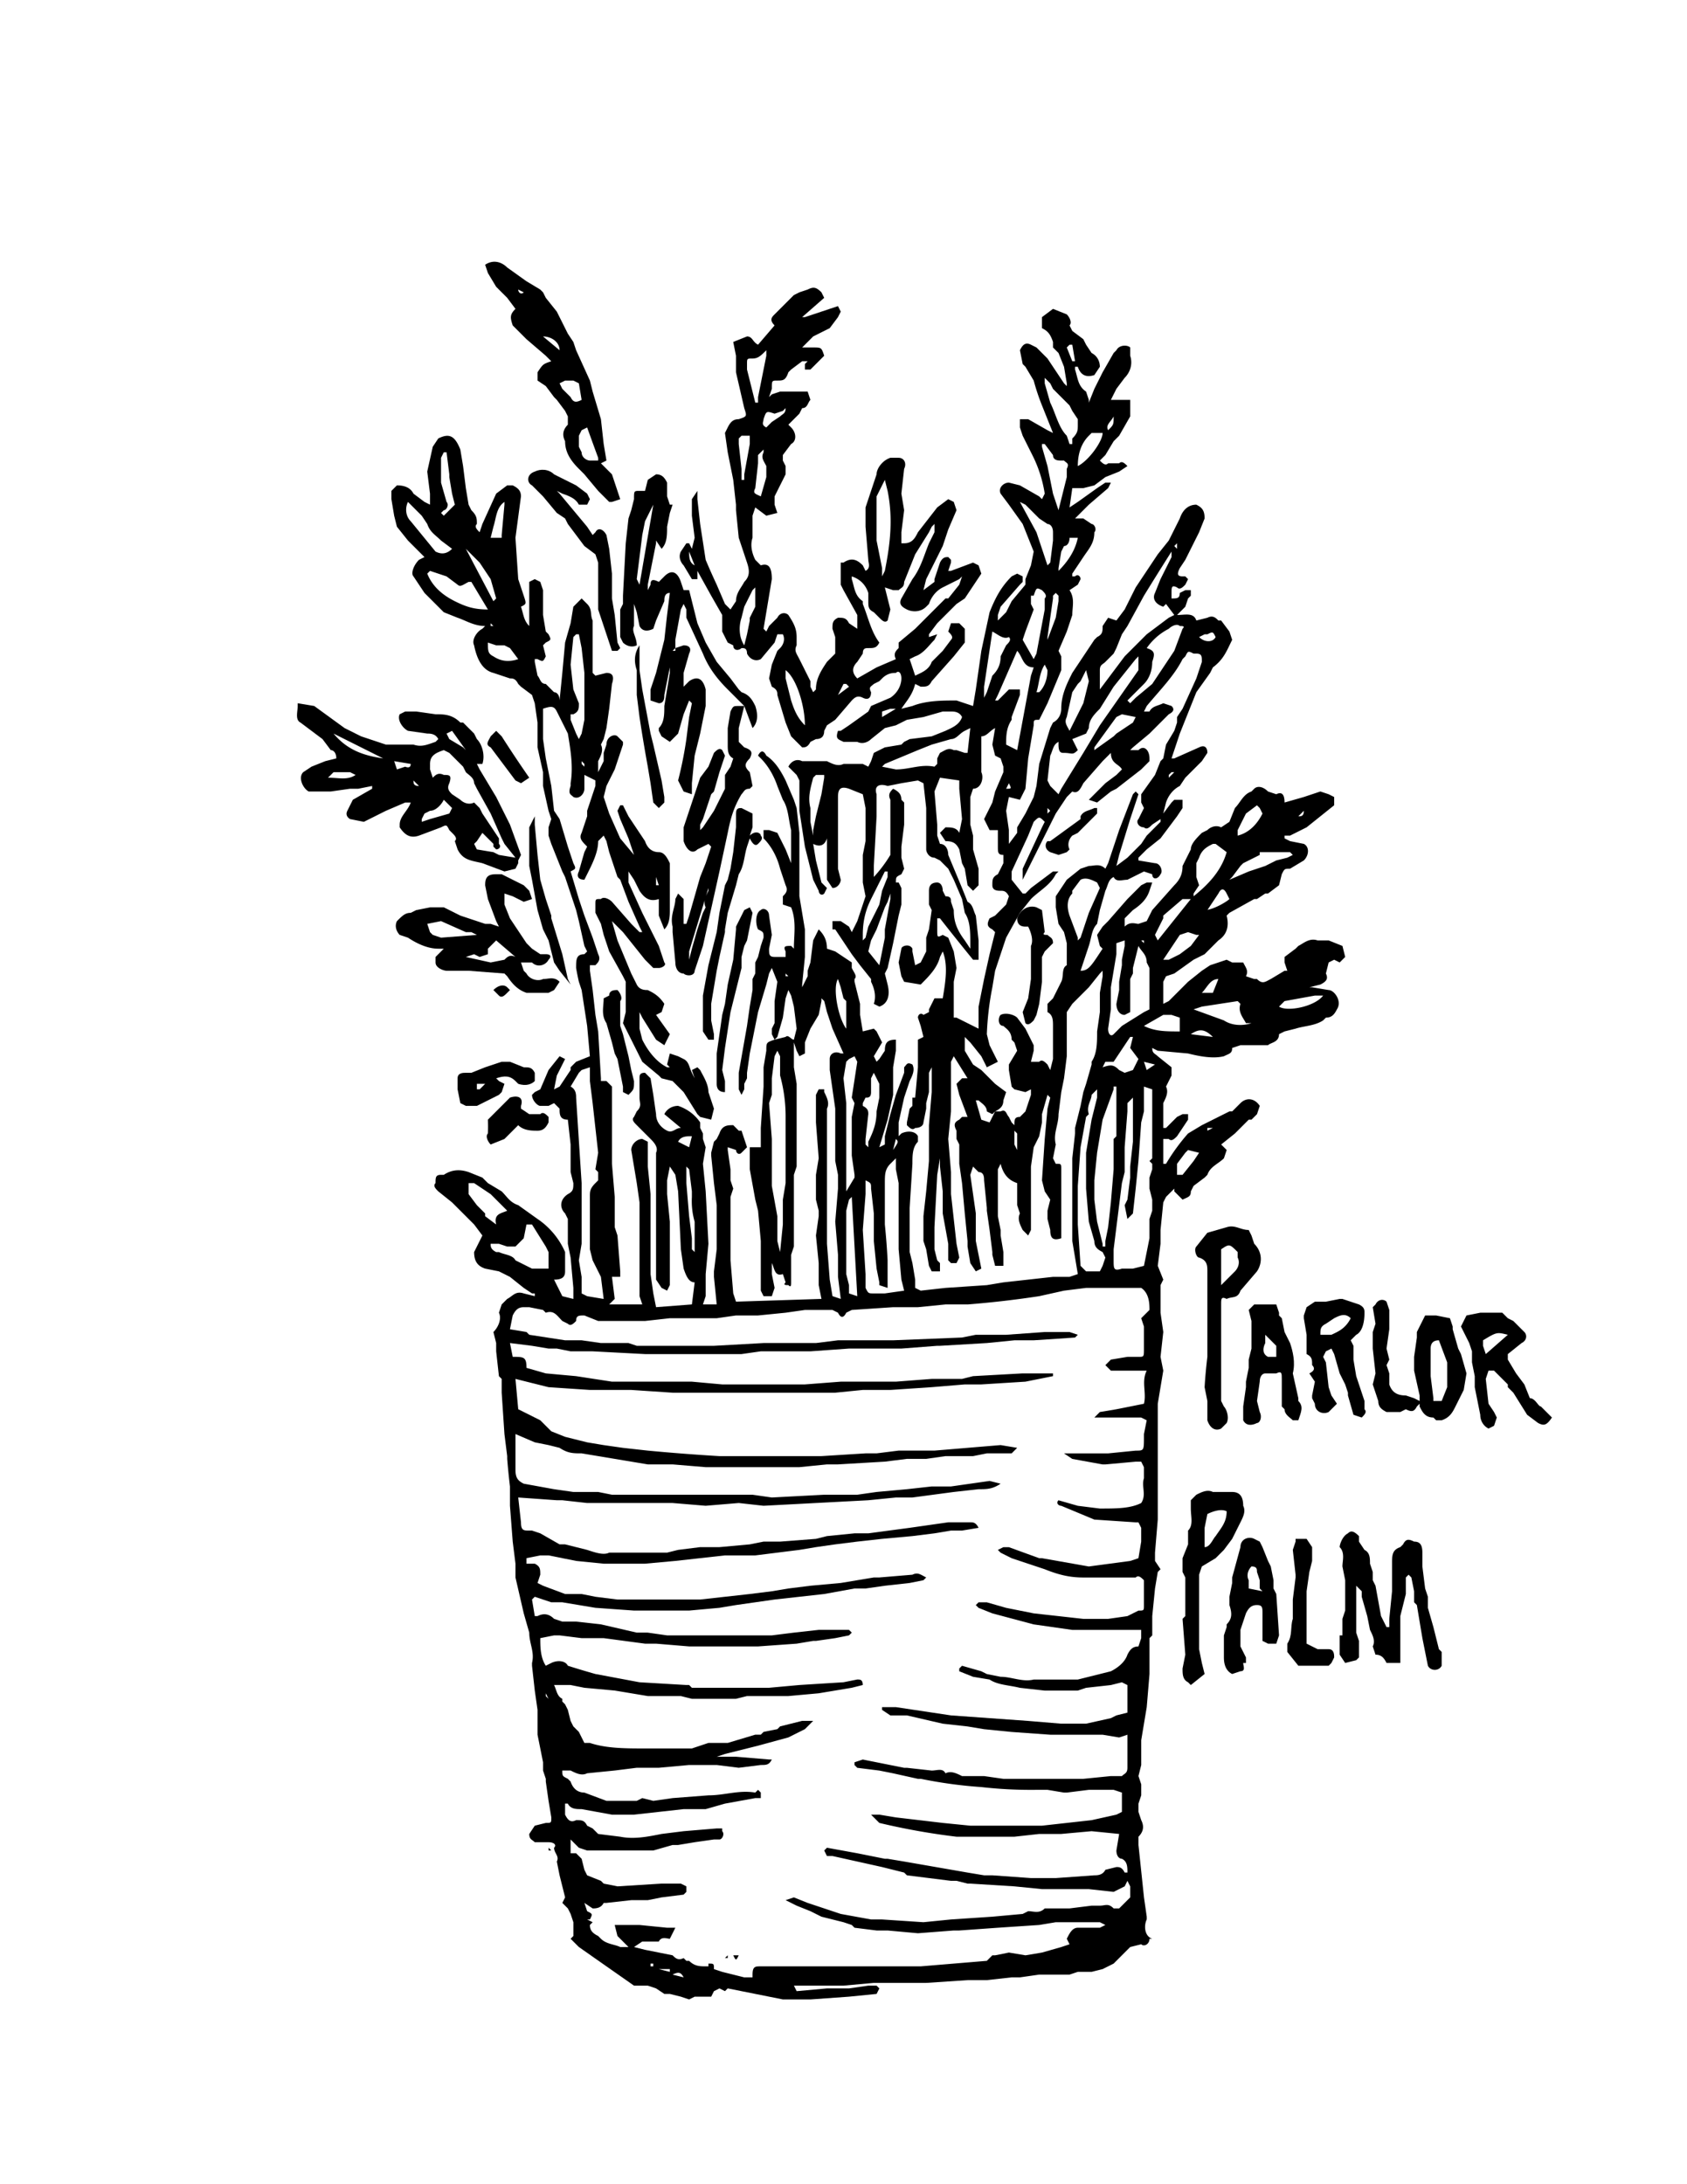 <?xml version="1.0" encoding="utf-8"?>
<svg xmlns="http://www.w3.org/2000/svg" viewBox="0 0 612 792">
  <path d="M487 343l-5-2h-4c-3-1-5 1-7 2l-1 1-4 3v2l1 3h-1l-5 3c-2 1-3 2-5 0h-1l-3-1c1-2 0-3-1-5h-4l-2-1-6 2-3 2-5 4-3 3-4 4-2 1v-3-5l1-2 3-1 7-5 4-2 5-5c3-2 4-5 3-9l1-1 9-5h1l3-2h1l4-3 1-4c1-2 1-2 3-2l5-3c2-2 2-5 0-6l-5-1-2-1v-1h2l6-3 10-8v-3l-2-1-3-1-6 2-7 2c0-3-1-4-3-3l-3-1c-2-2-4-2-5-1l-1 1c-3 1-4 4-6 6l-2 5-3 2c-2-1-4 0-5 1l-2 1c-2 2-4 4-4 6l-1 2-2 4c0 3-1 5-3 7l-8 9-2 4-3 1c-1 0-3-1-5 1v-3l3-3c3-2 5-4 6-7l1-3h-2l-2 1-5 5-7 8-2 2-2 3 1 4 1 1c-4 6-5 8-8 8l1-3 2-6c1-3 1-6 3-8l1-5 2-7c1-2 1-4 3-5 1 2 3 1 5 1l6-3 3 1c0 2 2 2 3 0 1-1 0-4-2-4l-6-1v-1l3-3 5-4 6-8 2-3v-3h-3l-1 1-3 4 1-4c1-3 3-5 5-6l2-3 2-2 4-4 2-3c0-2-1-3-3-2l-9 4h-1l1-3 2-6 6-15 5-7 1-2c4-3 5-6 7-10l-1-3-3-4h-1c-1-1-2-2-4-1l-4 1c-1-3-4-2-7-2l3-3 1-3 1-1v-2h-2l-2 1c0 2-1 2-3 2v-2c0-2 0-3 2-2 1 1 2 0 3-1l1-2-1-1h-1c-2 0-2-1-1-3l2-3 5-10 2-5c0-3-1-4-3-5-3 0-5 2-6 5l-4 8-4 5-8 12-4 8-3 4-3-1-2 3c0 2 0 3-2 4l-1 1-6 9-2 3c-2 4-4 8-4 13 0 2-1 4-3 5l-1 2-4 13-1 8-1 4-1 2-2 4-3 5v2l-3 4v-3-2l-1-7 1-5 4 1 2-4 1-11 2-12c0-2 0-2 2-2l1-2 2-4 5-12v-5l-1-2 3-7 2-6c0-3 1-6-1-9l3-2 1-2c0-1-1-2-2-1h-1v-1l4-6c2-3 4-5 4-9 1-1 0-3-1-3l-3-2h-3l1-1 4-4 7-6 1-2h-2l-3 2-7 5-3 2 1-7h4l4-1 4-3 5-2 3-2c-1-1-2-2-3-1h-4c-1 1-2 0-3-1l2-2 3-5 2-2 4-7v-6h-4-2-1l2-4 3-4c2-2 3-5 2-8v-3c-1-1-4-1-5 1l-1 1-4 7-3 6-2 5v-1l-1-3c-3-2-3-5-4-8v-1h1c1 3 3 4 6 3l2-3c0-2-1-4-3-5l-2-3-1-2-4-3-1-2c1-1 0-3-1-4l-5-2-4 3v4c2 1 3 2 4 5v2l2 2 2 5 1 6v1l-1-1-6-9-1-1-3-3-2-1c-2-1-3 0-4 2l1 5 1 1 3 5a79 79 0 003 9l2 5 2 5-2-1-7-4h-3v3l1 3 4 8a47 47 0 014 13l-1 2-1-1-7-4-4-1c-2 0-4 2-3 4l3 4 5 7 4 10-1 5-2 5v2l-5 6-2 4-3 3v-2l1-3 7-8 1-1v-2l-2-1-2 1c-4 4-6 8-8 13l-3 14-2 14-1 6-3-1-3-1c-5 0-11 0-16 2l-4 1c2-3 4-5 5-9l2 1c2 0 3 0 4-2l8-9 4-5v-5l-2-2h-3l-1 3c1 1 2 2 1 3l-3 4-4 4c-1 3-4 4-6 5l-2-6 2-1c3-1 5-4 7-6l1-2-3 1v-1l3-4 7-7 3-2 2-3 4-6-1-3-2-1-8 3h-1l1-3v-1l-1-1c-1 0-2 0-3 2l-2 6v1l-4 3 1-4 6-12 2-6 3-7-1-3-2-1-4 3-7 9c-1 2-2 4-5 4h-1v-4l1-8-1-6 1-9c1-2 0-4-2-4h-3c-3 1-5 4-5 6l-4 12v7l1 12c0 1 1 3-1 4l-1-2c-2-2-4-3-7-1h-1v8l1 2 5 9v5l-3-2c-1-2-2-2-4-2-2 1-2 2-2 4l1 3v6l-3 3c-2 3-4 6-4 10l-1 1-1-2v-2l-4-8c-1-2-2-3-1-5v-3c0-3-1-5-3-8-1-1-3-1-4 1l-3 3-1 2-1-1 1-6 2-12c0-4-1-6-4-5l-2-2c-1-2-2-5-1-8v-3-2-3l1-3 4 3 4-1-1-3v-1-2l4-8v-3l-1-2v-2l3-4c2-1 2-4 0-6l-1-1 2-2 2-2 1-2c2 0 2-2 3-3l-1-3h-10l-3 1-1 1 1-3c0-3 0-3 2-3s3 0 4-3l1-1 4-3h2l-1 1v2h2l5-5c-1-3-1-3-4-3h-3-1l1-1 3-3 6-3 3-4 1-2-1-2-12 4h-1l8-7-1-2c-2-2-3-2-5-1l-3 1-2 1-7 7c-1 1-2 2 0 4l-6 7c-2-1-2-3-4-3l-5 2 1 5v6l3 13c1 3 1 3-2 4-2 0-3 1-4 3l-1 2 1 7 2 10 1 9v2l1 10 3 9c1 3 1 5-1 7-1 2-3 4-3 7l-2 3-2-2-3-7a242 242 0 01-4-9l-2-13-1-9v-3l-2 3v6l1 8-1 4-1-2h-1l-2 3c-1 2 0 4 1 5l3 5h2v-3l5 9 4 7v6l2 4 2 1c0 2 2 2 3 1 1 0 2 0 2 2 1 2 3 3 5 2l5-6 1-3h2c1 2 0 4-1 5l-1 1-2 5-1 5 1 3c2 1 2 2 2 3l3 10 2 5 4 4c1 0 2 0 3-2l2-1c2 0 3-1 3-3l1-2 3-2 6-7c1-1 2-2 4-1s3 0 3-2c-1-2 0-2 1-3l2-1 1-1c2-2 4-2 5-2 1-1 2 0 2 2s-1 5-4 7l-7 3-1 2-7 5-3 2h-1c-1 3 0 3 2 4h5c2 1 4 0 5-1l5-4 4-1 4-2 6-1 7-2h3c1 0 3 0 4 2-1 3-4 4-6 5l-5 2-8 1-2 1-1 1-6 1-4 2-1 3-1 2-2-1h-7c-2 1-4 0-6-1h-9c-2-1-4 0-5 2l2 2 1 1 1 2v11l2 13 3 12 2 4c0 1 1 2 2 1l1-2-2-2-2-8-1-6c2 1 4 1 5-2v15l2 3c2 0 3-2 3-3l-1-4v-7-12-7c0-3 1-4 4-3l5 2 1 5v12l-1 5v10l1 5-3 9-2 4-1-2-3-2h-3v3h1l6 9 3 4 4 5v1c1 2 2 5 1 8l2 1c3-1 4-4 3-8l-1-4 1-2 2-9 2-10 1-4v-6l-1-2h-1c0-2 0-2 2-3l1-2-1-4v-4l1-8v-8l-1-1c0-2-1-3-3-4-1 1-2 2-1 4v20a49 49 0 01-6 8v-1-3l1-18v-1-7c-1-3 1-4 4-3l5-1 6-1 2 1 1 9v15c0 1 1 3 3 3l2 1 3 3 2 4 3 7 1 5c2 3 2 7 2 11v2l-2-3c-3-4-4-7-4-11l-1-3c0-1 0-2-2-2l-1-2c0-2-1-3-2-3-2 0-3 1-3 3v5l1 2-1 7-1 3v5l-2 4-2 1-1-5v-1c-1-2-4-1-4 0l-1 5 1 5 1 2 6 1c3-3 6-6 7-10l1-2c2 5 1 11 0 17h-3l-2 4v1l-2 1c-1-1-2 0-2 1l1 3 1 4-2 1v10l-1 11h-1v3l-1 1-1 5v1c1 1 2 2 3 1 2 0 3-1 3-2l1-5v-2l1-4v-7l1-2v9l-1 12v4 9l-1 11-1 9v9l1 3 1 6 1 2h3v-3l-1-1-1-4v-8l1-19 1-6v3l1 9v8l2 11v6l1 1h2l1-2-1-5-2-18v-3-5l-1-12 1-10v-8-10l1-2 5 8h-2l-2 2 1 4 3 8h-2l-1 1c-2 1-2 2-1 4v3l1 2v7l1 7 1 11 1 10v2l1 6 2 3 2-1-2-10v-10l-1-7-1-7 1-3 2 2c2 0 2 2 2 3l1 10v1l1 7 1 8v1l1 4h3v-5l-1-6v-2l-1-5v-9-3-5l1-2c1 4 3 6 6 7v8l1 3c-1 2 0 4 1 6l2 2 1-2v-16-5-2l1-7 1-2 1-2 1-5v-3l2-7 1 1-1 4-1 11-1 15 1 4 2 3-1 4v3l1 4c0 3 1 4 4 3v-1-14-10c0-2 0-2-2-2l-1-2 1-5c-1-4 1-7 1-11l1-8 1-5 1-8v-6-2-4-4l2-3 2-2 4-4 4-5 1-1v2l-1 6v7l-1 7c0 4 0 8-2 11v1l-2 7-1 3-1 5-2 8v2l-1 9v30l1 6 1 6-3 1h-6l-9 1-9 1-6 1-15 1-9 1-2-1v-3l-1-6-1-4v-5-11l1-16c0-3 0-6 2-8v-2c-1-2-4-2-6-1l-1 1v-5l2-9 2-6c1-2 2-4 1-6-2-1-2 0-3 1v2l-3 8-2 7-2 8v3l-2 1 3-10 2-9v-8-2l1-6v-4c-3 0-4 1-4 4l-2 3-1 1-1-2 3-5-2-4-1-1-4 1-1-6v-4l-1-4-1-4v-1c1-1 0-2-1-4v-2l-6-4-3-1c0-3-1-5-3-7l-2 4-1 8-1 3v2l-2 4v-1l1-10v-2-8l-2-12v-7-16l-1-9-1-3-3-7c-2-4-4-7-7-9-1-2-2-2-3 0l1 1c3 3 5 7 6 10l2 5c2 3 2 7 3 11v12l-2-5-3-6-3-1h-2v3c3 3 5 7 6 11l2 6c1 2 0 3-1 4v3l3 1c2 5 1 10 1 15l-1-1c-2 0-3 0-2 2v2h-4c-2 0-2-1-2-3l1-5-1-7c0-2-2-3-3-2-2 1-2 5-1 7 2 1 2 1 2 3l-1 3-1 4-1 2v4l-1 2v4l-1 6-1 7-3 17v6l1 2 1-2v-2l1-2v-2l1-7 3-15 3-10 1-4 1-2 2 5-1 7v8l-1 2v2l1 2 1-1 2-7 1-7 1-3 1 2 1 4 1 8-1 4c-1 0-2-2-3-1l-4 1c-3 1-3 1-3 4l-1 6v7l-1 15v7h-4v8l2 11 1 4 1 11v18l1 2h3l1-3-1-5v-4c1 2 1 5 4 4l1 3c-1 1 0 1 1 1 1 1 1 0 1-1v-2-6-2l1-3v-2-5-8-11l1-3v-5-7-12-5-1l-1-6v-9l1 3 1 2 2-1v-4l2-5 3-5 1-5v-1l1 1 1 4 1 3 1 3 4 9h-1c-2-1-4 0-4 2v4l1 7 1 7v19l1 5v5l-1 12 1 12v8l1 8-3-1-1-6-1-13v-3-10-13-11-11-1c1-2 0-4-1-6v-1h-2l-1 2v10l1 13-1 6v9l1 4v2l-1 7 1 10v8l1 5-31 1-1-3-1-12v-4-3-14-2l1-3-1-3v-4l-1-7v-1l3 1c0 1 1 2 2 1l2-2-2-6h-1l-2-2c-2 0-4 0-5 3l-1 2-1 1-1 4v1l1 10 1 8v16l-1 8v2l1 10h-5l1-3v-8l1-11-1-19-1-10 1-6-1-3v-2l-1-2v-2c-2-3-5-5-8-6-2 0-4 1-5 3l6 5c-2 0-3 2-5 1s-4-3-4-6l-1-7-1-6-2-2c-2 0-2 1-2 2v7c0 2 1 3-1 5l-1 2c-1 1 0 2 1 3l1 1 4 4c1 1 3 3 2 5v46l2 3 2 1 1-2v-18-5l-1-10v-5l1-5 2 3 1 6 1 21 1 7c1 3 2 5 4 5l-1 8-13 1-1-5-1-7v-6-12-11l-1-10v-6-3l-2-1c-2 0-4 2-4 4l2 12 1 7v34l1 3h-12l2-2-1-8h3v-2l-1-13-1-3v-11l-1-12v-3-10-5-1-5-4l-2-2h-2v-1l-1-17-1-6-1-9-1-7v-2h2c1-1 2-2 1-4l-2-6-3-8-2-6-3-10c2-1 2-1 1-3l-2-6-3-10-2-3-1-9-2-10-1-7v-6-5c3-1 4-1 5 1l4 8c1 6 2 12 1 18v1c-1 3 0 3 1 4 2 1 4-1 4-3v-5l4 2v2l-3 9v2l-2 6c-1 2 0 3 2 5l-1 2-2 7c-1 2 0 3 2 3l1-2c2-4 4-8 4-12l2-2 1 2 1 4 3 9 1 1 3 8 4 9 1 2h-1l-3-3-7-8c-1-1-3-2-4-1-2 0-2 0-2 2v3l2 4 1 4 2 6 5 9 1 2a453 453 0 000 6v5l-1 4 2 4 3 6 2 4 6 5 1 1 4 1 4 4 5 8 1 1 4 1 1-4-2-6c0-3-2-6-3-8l-1-1-2 1 1 3-1-2c-1-2-1-4-3-5l-2-1-3-1-1 4 1 1h-1c-4-2-7-6-9-10l-1-4v-4-2l1 2 5 8 3 2 2-4-5-7 2-1 1-3c-2-3-4-4-6-5-1 0-3 0-4-2l-2-4-5-12-2-7 1 1 3 3 8 10 3 3h2c1 0 3-1 2-2l-2-6-6-12-5-11v-3-1l2 3 2 4c2 3 4 4 7 3v6l2 5c2-2 2-5 2-7v-7-9-1c-1-2-2-4-4-4s-4-1-5-4l-6-9-1-2-1-2h-1l-1 2 1 3 3 7 2 6-5-6-4-9-1-3-1-3 1-4 3-6 3-9v-1l-2-2c-1-1-4 0-4 3l-1 3v3l-2 4v-4c1-2 2-4 1-6l1-2 1-4 1-7 1-9c1-3 0-4-2-4l-4 1-1-1v-19c-1-2 0-4-2-6l-2-2-3 3-1 6-2 7-1 11-1 10c0-2-1-3-2-3l-3-3c-2 0-2-2-3-3l-1-5v-1h1c2 1 2 1 3-1l-1-4 1-1c2-1 2-1 1-3l-1-1-1-6v-9l-1-3-2-1-2 1v16c-2-2-2-4-3-7 2-1 2-1 1-4l-2-6-1-15 2-15c0-2-1-3-3-4h-2l-4 3-5 11-1 3c-1-1-2-2-1-3 0-2 0-3-2-5l-1-2-1-6-1-8-1-6c-2-5-4-6-8-4l-2 3-2 9 1 8v4l-2-1-4-3c-1-2-3-3-6-3l-2 2v3l1 6 1 4 4 5 5 5 1 1-2 1c-2 2-3 5-2 6l4 6 7 7 5 2c3 1 6 3 10 3l-1 1c-2 1-4 4-3 6 1 5 3 9 7 10l6 2c1 0 2 0 3 2l1 1 4 3 1 3 1 7v9l2 9v5l2 9 1 3-1 3v3l1 3 4 10 1 2 2 6 2 6 1 4 2 9 1 2-1 1c-3 0-3 2-3 5a90 90 0 001 5l1 3 2 13 1 11-5 2-2 2v1l-4 6-2 1 1-5 3-6-2-1-4 5-3 7-2 1-1 1c0 2 2 4 3 4h3l2-1 2 2c0 2 0 4 3 4l1 9v10l1 4c0 2 0 3-2 4-3 2-3 5-1 7l1 2v9l1 5 1 11v4l-4-1-3-6c3 0 4-1 4-3v-1-6a28 28 0 00-10-12l-7-5c-3-1-4-3-6-5l-5-3-2-2-5-2c-3-1-6-1-9 1h-1c-2 0-2 1-2 3-1 1 0 2 1 3l5 4 8 8 3 4-1 2-2 4c0 3 1 5 4 6l5 1 4 2 5 4 3 2h1v1l-4-1c-3-1-4 1-6 2l-2 2-1 3c1 2 0 5-2 7l1 4v3l1 9 1 1v5l1 15 1 8v1a252 252 0 001 10v7l1 13 1 8v5l3 13 2 7c0 4 2 7 1 11v1l1 9 1 7v9l1 5 1 5v3l1 3v1l1 7 1 6c0 2 0 2-2 2l-4 1-2 3c0 2 1 2 2 3h5c2 0 3 1 2 2 0 2 2 3 1 5l1 5 1 4 1 4-1 2 2 2 1 2 1 3v5l-1 1 3 3 20 14h5l3 1 3 2h2l4 1 3 1 2-1h6l1-2 2-1 2 1 1-1 5 1 15 3h10l14-1 10-1 1-2-1-1h-3l-7 1h-8l-11 1-1-2h18l11-1h19l15-1h7l9-1h3l7-1h11l3-1h5l4-1 4-2 4-4 2-2 4-1c1 1 3 0 3-2h1c-3-1-3-5-2-7v-1l-1-7-2-19v-3c2-2 2-4 1-6l-1-3v-3l1-3v-4l-1-3 1-4v-9l2-12 1-12v-13l1-1v-7l1-10 1-6 1-1-2-3v-3l1-12v-1-11-5-5-12-8l2-12-1-5 1-9-1-7v-7-3l1-2-2-5 1-8v-5l1-10 1-2 3-3v1l3 3c2-1 3-1 3-3l1-2 4-3 1-1c1-3 4-4 6-6l1-3-2-2 5-4 5-5h1l2-2 1-3c-2-3-5-3-7-1l-3 3h-1l-4 2-6 3-5 3a72 72 0 00-8 11h-1v-9h2c1 1 2 0 3-1l4-6v-2h-2l-2 1-4 4h-1v-5-4c1-2 2-4 1-6l1-2 1-2v-1-2l-5-4c-1-1-2-1-2-3l2 1 11 1c4 1 9 2 13 1 2-1 3-1 3-3l3-1h10c1-1 4-1 4-4l2-1 4-1c3-1 7-1 10-3l1-1c2 0 3-1 4-3 2-3-1-7-3-7l-6-1h-1l4-1c2-1 3-2 2-4l1-4 2-1 2 1 2-2-1-4zm-14-49l2-1-2 1c0 2-1 2-2 2l2-2zm-46-97v2l-1-1 1-1zm-177 3l2 5c-2-1-2-3-2-5zm28-27l-2 7c-2-1-3-1-2-3l1-9v-3l2-2v1c-1 2 0 3 1 5v4zm3-23l3-1 1-1c0 2-1 2-2 3l-3 2-2 2c-2-1-1-2-1-3 1-3 1-3 4-2zm-8-20c2 0 3-1 5-3v-1 3l-2 10-1 5v2h-1l-1-4-2-8v-2c0-2 0-2 2-2zm-3 42v2h-1v-4l-1-9v-2l1-1h3v3l-2 11zm4 46v2l-2 4v1l-1 5-1 4c-2-3-2-7-1-10l1-4 3-6 1-1v5zm13 36l-2-8v-3c4 3 7 13 7 20-3-3-4-6-5-9zm17-11h-1 1zm0 9l2-4h1l1 1-4 3zm14-69v-3l3-6 1 4c2 10 1 19-1 29l-1 2v-3l-2-10v-13zm8 52c-1 1-2 2-1 4l-7 3-7 4c-2-2-2-4 0-6l2-3c0-2 1-2 2-2 2 0 3 0 4-2-3-4-4-9-6-14v-1c-3-2-3-5-4-8v-1c3 1 5 3 6 6v3c0 2 0 3 2 4l2 2c1 1 2 2 3 1l1-4-2-8 3 1h2c1-1 2-1 2-3l4-10 5-8 1-2 1-1v3l-2 4c-2 5-3 9-6 13l-4 7c-1 2 0 3 2 4s5 1 7-1l1-1c1-3 3-5 5-6l6-3 1-1-1 3-4 5h-1l-5 5-6 6-6 5v2zm-6 25v-2l3-1h2l-5 3zm-21 22l-1 6-2 8-1 5v2l-1-5v-5c-1-4 0-7 1-11l1-1h3v1zm24 42v2l-2 11v3l-1 5-1 5-4-5 1-4 2-4 3-8 1-2 1-3zm-7 2l2-4 3-6h1v2l-2 5-1 5-4 8-1 4-1 1v-2c0-5 1-9 3-13zm109-46h1l-2 2v-1l1-1zm12-50h1c2-1 2-1 3 1-1 2-4 2-6 0l2-1zm-9-3c1 0 2 0 1 1l-3 8-8 12-6 5-2 2-1-1 2-2 4-4c2-2 3-5 3-8 1-3 1-4-2-5a22 22 0 018-7c1-1 3-2 4-1zm-14 32l-2 1-1 2-6 4-1 1-7 5c0 1 0 0 0 0v-1l8-11 2-1 5 1 2-1zm-15-16c0-2 1-2 2-3l3-3 1-2 2-5 2-3 6-11a1292 1292 0 0110-16v2l-4 8-2 5c-1 2 0 4 3 5l1-1 3 4-2 1-8 6-8 8-6 8-3 4v-1-6zm-12 17l2-9 2-3 1-1 2-4 1 4-2 8-5 10c-1-2-2-3-1-5zm-7 23l1-9c1-2 1-4 3-5v1c0 3 1 3 2 3 3 0 3 1 5-1l-2-4 5-2 1-2c0-3 2-5 4-7l5-8 8-10 1-1v5l-7 10-7 10-6 10-8 13-1 2-3-3-1-2zm0 10l1 1-1 1v-2zm-15-7l1-2c1 2 1 2-1 2zm15-43c0 3-1 6-3 8h-1c1-3 1-7 3-10l1 2zm4-25l-1 6-3 8v-1l2-14v-1l1-1 1 1v2zm4-23h3c-1 5-4 9-7 12v-1l1-6 1-2c1 0 2-1 2-3zm16-44c0 3 0 3-2 5-1-2 1-3 2-5zm-9 7l1-1h4c0 3-5 10-9 12 0-4 1-8 4-11zm-7-33h1l1 6h-1l-2-5 1-1zm-9 14v-2l2 2 1 2 6 6 1 2 2 3v2c0 2 0 3-2 5v2h-1l-1-3c-3-3-4-8-6-12l-2-7zm-1 23v-1h1l3 4c0 2 2 2 3 2h1c1 1 2 1 1 3v3l-2 8-1 4-2-6-2-10-2-7zm-8 20l2 1 5 5 3 2c1 0 2 1 2 3v3l-1 8-1 1-4-12-6-11zm2 47l3-8-1-2v-3h1c1-3 1-3 3-2 1 1 2 2 1 3v4l-3 16-1 2-4-7 1-3zm3 13l-1 3-5 27-4-2c0-3 0-6 2-9v-1l3-8v-2h-3-1l-3 3-1 1h-1l1-2 7-16c2 2 2 6 6 6zm-18 7l3-20c2 1 4 3 6 2 1 1 0 2-1 3l-2 4c0 3-1 5-3 7l-2 6-1 2v-1-3zm-18 29c-5-1-9 1-14 1l-5-1 1-1 12-5 5-2 7-2c2 0 3-2 5-3l2-1-1 9h-1l-3-1h-1c-2-1-3 0-5 1l-1 2v2l-1 1zm7 91v-1-11-1l1-5-1-6-2-5-2-1c-2 1-2 1-2-2v-4h1a925 925 0 0012 15h2v-5-2l-1-9c-1-2-1-4-3-5l-2-5-5-12c0-2-1-4-3-4l-1-3v-4l-1-12 2-5 7 1v3l1 11-1 5c-1-2-3-2-5-2l-2 2 2 3c3 0 4 1 5 3l1 5 1 2 1 6 2 2 2-2v-6l-2-7v-5l-1-4v-10l1-3c3 0 4-4 3-6v-3-5-5c2 0 3-2 5-3l-1 6 1 4 2 1 1 3v2l-3 7-1 4-1 2-2 4 2 4h3v6c0 2 0 3 2 3v3l-1 2-1 2c-2 1-2 2-2 4s2 2 3 2 2 0 3 2l-1 3-4 4-2 1c-1 2-1 3 1 4l1 1-2 8-2 9-2 10v8l-2-1-6-3h-1zm23 48l-1-2v-5l1 1v6zm18-71v4c-2 1-1 4-2 6l-3 6-2 2v3c2 1 2 3 2 5v12l-1 4-1-2c-1-1-2-2-3-1h-3l1-4v-2l-3-6-3-4c-1-1-4-2-6-1-1 1-1 4 1 4 1 1 3 2 3 5l1 1 1 3-3 5v2l1 6 1 1 4 1 2-1v2l-2 6-2 2c-2 0-2 1-2 3l-1-1-1-2c-1-1-1-3-3-2h-2l-2 4-3-1-2-7h1c1 1 3 2 3 4l2 1 1-1c2-1 3-2 3-4l1-3-4-3-5-5-3-2-3-5v-5l2 2 4 5 2 4 4-2-3-6-1-4a108 108 0 012-17l1-6 4-12 5-9 4-5c3-3 7-5 9-9l1-1h-2l-8 6-2 2h-1l-4-5v-3l6-13 2-5c2-2 2-2 4 0l-1 2-7 15v4l1-2 2-4 9-18 4-6 2-2c2 1 3-1 4-3l7-8 1-1 2-2c0 4 3 4 4 6l-2 2-4 3-6 6 3 1 5-4 2-1 9-7 3-3v-1c0-3-2-5-4-3h-3l1-1 6-5 7-7c2-1 2-2 1-3l-3-1c-2 1-4 1-5 3h-2l1-2c5-6 10-11 13-17l1-1c1-2 1-2 3-1h1c2 0 2 1 2 3l-2 6-5 11-2 3v2l-1 3-3 5-1 5-1 1-2 5-5 7v3l1 2-2 4c-1 1 0 3 2 3 1 1 2 0 3-1l3-2v1l-5 5-2 3-1 1-4 4-4 3 1-4 4-13 3-9-1-1-1 1-5 13-4 12-1 2c-2-2-4-1-6-1l-3 1-5 4-4 6v4l1 6 2 3 1 4v4zm4-5v-1l-3-8c-1-3-1-6 1-8v-1l3-4c2-1 4 0 6 1l1 2-4 9-1 3-2 6-1 1zm-106 13v-1l1 1h-1zm0 52v23l-1 6v9l-1 10-1-4v-9l-2-11v-11-6l-1-13 1-3v-5-1l1-8 1-2 1 2v7a56 56 0 012 15v1zm-46-85h-1v-3l1 3zm-23-24l1 1-1-1zm-4-19l-1-1v-1l1 1v1zm-5-37l1-10 1-1h1l1 5 1 9v17l-1 5-1 2-1-2-2-5v-2h1c2-1 2-2 2-4l-2-5-1-9zm-28-50c1-3 1-7 4-9v1l-1 11v1h-4l1-4zm3 30l-1-1 1 1zm-8-17l4 6 2 7-1 1-10-19 5 5zm5 23h-1v-1l1 1zm-19-61l1-2h1l1 8v1l1 6 1 4-4 4-1-1 1-1c1 0 2-2 1-3l-2-7v-9zm-11 23c-2-2-2-5-1-7l5 5 2 3c1 3 3 4 5 6l4 3c-2 2-4 2-6 1l-9-11zm16 29c-4-2-8-5-10-10l1-1 6 2 4 3c1 1 2 0 4-1h1l6 10c-5 0-8-1-12-3zm14 20c-2-1-2-2-2-5l3 1h3l2 1 3 4c-3 1-6 1-9-1zm261 171l-2 1v-1h2zm-13 13l3-4 1-1 4 1-2 3-4 5h-2v-4zm5-79l-4 3-4 2h-2l4-6 2-3 3-1 3 1h1l-3 4zm17-42l3-6 4-3 1 1 1 2c-2 4-5 7-9 8v-2zm-2 17l3-4 1-1 6-3v-1h11l1 1-2 1-4 1-4 2-6 2-7 3 1-1zm-1 8c-1 1-6 4-9 4h1l4-6c1-2 2-2 3 0l1 2zm-13-2l2-3-1-3v-5l1-2c1-3 3-4 5-5h1l4 3c-2 7-7 12-12 16v-1zm-14 15l3-6v-1l7-6h3l-12 15-1-2zm-4 2v1l-1-1h1zm-12 25v-8l2-12v-4l3-1v2l-1 5v2l-1 6v3l-1 5c0 2 1 4 3 4l2-1v-6-3-3l1-2v-2l2-8c1 2 3 3 3 6l1 2v15l-2 1-8 5-2 2-1 1c-1 1-2 0-2-2l1-7zm-2 19h3l6-9h1l-1 4 3 4-1 2-1 2-3 1-2-1c-2-2-3-2-6-1l1-2zm-1 21l4-11v-1h1v1 17l-1 1v11l-1 12-1 9-1 5v2h-1v-1l-2-8-1-8v-7l1-10 2-12zm-9 24l1-14 2-11 1-1c-1-3 1-5 1-7l2-2v3l-2 8-1 6-1 6v13l1 12 2 7c0 2 1 3 3 4l1 2-1 3-1 2h-5l-2-2-1-15v-14zm-66-17c1 1 1 1-1 4l1-4zm-6 52v1l3 1v-2-3-5a256 256 0 00-1-13v-15c0-3 0-5 2-7l2-2v4l1 5v24l1 11 1 4-7 1h-4c-2 0-2 0-3-2v-5l-1-16 1-13v-5c2 1 2 1 2 3l1 9v10l1 10 1 5zm-5-67c1 0 2 0 2-2v-5l1-2 2 4v5l-1 5c0 4-1 7-3 11v2l-1-1v-2l1-9c0-1 0-2-2-3v-1l1-2zm-4-15l1 2-2 13 1 2-1 5v14l1 7v1l-3 5v-1-11-11-9l-1-9 1-6 1-1 2-1zm-3 78v-10-1-11l1-4 1-1 1 18 1 18-3-1v-3l-1-4v-1zm0-78h0zm-3-28l1 3 1 4 1 1v10c-3-4-5-15-3-18zm-58 59c1-2 3-2 5-2l-1 4-4-2zm5 39v-4l-1-8-1-12v-6l1 1 1 8v2a27 27 0 001 9v11l-1-1zm-41-64l1-1 3-1v5l1 8 1 9 1 9-1 6 1 1v3l-1 1c-2 2-2 3-2 5v9 10l1 4 2 4 1 2 1 8-6-1-2-1v-6l-1-6 1-6v-5-9-8a18273 18273 0 01-2-31c0-1 0-3-2-4l3-5zm-34 52v-1l-3-3-3-4v-4h2l6 4 4 4 2 2c-2 1-5 1-4 5l-4-3zm11 16c-1-2-4-2-6-3h-1c-2-1-2-2-2-3h3l3 1h3l3-3 1-5h2l5 8 1 2v6h-6l-6-3zm12 159l-1-1v-1l1 2zm38 97h-1v-1h1v1zm6 2l-4-1h4v1zm1 1c2-1 3-1 4 1l-4-1zm41 3zm132-244l-3 3 1 3v8c0 3 0 3-2 3h-4l-6 1-2 2 2 2h13c-2 4 0 8-1 12l-10 2-6 1-2 2h17l2 1-1 5v1c0 5 0 5-3 5l-10 1h-16l3 2 11 2h1l11-1h2l1 2v4c-1 3 1 6-1 9-4 2-9 2-15 2l-8-1-7-2c-1 1 0 2 1 2l12 5 15 1h1l1 2v5l-1 6-3 1-15 2-17-3h-1l-11-4h-2l-2 1 1 1 4 2 12 4c5 2 9 3 14 3h19c1-1 2 0 3 1v9c0 2 0 2-2 2l-2 1-2 1-7 1h-9l-9-1-9-1-10-2-7-2h-3l-1 1 1 1 5 2 15 4 14 2h25v3l-1 3c-2 0-3 1-4 3-1 3-4 5-6 6l-12 3h-16c-4 1-8-1-12-1l-5-1-2-1-7-2-1 1v1l5 2 6 1c3 2 7 2 11 3l9 1h12l3-1 9-1 4-1 2 1v10l-4 1-2 1-9 2h-9l-12-1-14-1-14-1-20-3h-5v1l3 2h6l13 3 9 1 6 1 10 1 14 1h19l6 1 3-1v1 11c0 2-1 2-2 3h-4l-10 1h-29l-7-1h-8c-2-1-4-2-6-1-1-2-3-1-5-1l-9-1h-1l-10-2-5-1-3 1v1l1 1 8 1 5 1 9 2h1a165 165 0 0022 3 159 159 0 0020 1h4l6 1h1l8-1h9l3 1v7l-2 1-9 2-9 1-9 1h-26l-10-1-17-2-6-1h-3l3 3a247 247 0 0028 5h21l9-1h8l11-1 10 1-1 6c0 2 1 3 2 3 2 1 2 3 2 5h-1c-1-2-2-2-3-2l-4 1c-1 2-3 2-4 2l-14 1h-9l-14-1h-3l-6-1-23-4-6-1h-1l-10-2-11-2-1 1 1 2h2l18 4 8 2 1 1 16 2h2l4 1h1l16 1 10 1h17l9 1 4-2 1-2 1 2v4l-1 1-2 2-1 1h-2c-2-2-3-1-5-1h-3l-8 1h-4-5c-2 2-4 1-6 1l-2 1-11 1-15 1-10 1-15-1h-4l-11-2-3-1-9-3-5-2-3 1 4 2 5 2 4 2 8 2 3 1 1 1 8 1h4l11 1 13-1h2l14-1 15-1 6-1h16l2 1-2 1h-8c-2 0-3 2-4 4l1 2-3 1-7 2-6 1-6-1-5 1h-1l-2 2-24 2h-58c-2 0-3 0-3 3v1h-3l-8-2-3-1c0-2 0-2-2-2v1h-1c-2 0-4 0-6-2h-1l-1-1c-2 1-3 0-4-1l-10-2-4-1 3-2h6c1-2 3-1 4-1l2-4h-3l-10-1h-7-1-1l1 4 1 1 3 3h-3c-2-1-5-1-7-3l-1-1c-2-1-3-2-3-4l1-1-2-1h1c1-2 1-2-1-3l-1-3 3 2c1 0 3 0 4-2h1l9-1h6l5-1 8-1 1-1v-2l-2-1h-6-1l-16 1-5-1-1-1-5-2-1-2-1-4-2-2h-2v-5l3 3 3 1h24l7-2h2l6-1 7-1h2c1 0 2-2 1-3v-1h-2l-12 1-8 1c-5 1-10 2-15 1l-8-1-1-1-1-1-2-1c-1-2-2-2-4-2-2 1-3 0-4-2v-4h1c1 2 3 2 5 2l11 2h8l9-1 9-1h8l7-2 11-2h2v-2l-1-1-1 1c-6-1-11 1-17 1l-13 1-7 1-4-1-2 1h-11l-8-3c-2 0-4-1-5-4l-1-1c-2-1-2-1-2-3h3c2 1 4 2 6 1l10-1 8-1h8l11-1h10l8 1 8-1c2 0 3 0 4-2h-1l-12-1h-7l3-1 12-3 11-3 4-2 2-1 3-3h-4l-8 2-1 1-5 1-1 1h-2l-10 3h-7l-6 2h-17c-7 0-14 0-20-2h-2l-2-4-2-2-1-2-1-4-1-2-1-1v-1c-2-1-2-3-3-5h6l5 1 11 1 12 2h12l4 1h16l4-1h15l11-1 12-2 4-1c0-2-1-2-2-2l-5 1-16 1-11 1h-28l-1-1h-1l-17-1-16-3a300 300 0 01-10-3c-1-2-4-2-6-1l-2 1c-2-3-2-7-2-10l5-1h2l8 1h8l15 2h4l12 1h25l14-1 6-1h1l7-1 5-1 1-1-1-1h-11l-9 1-8 1h-38l-7-1h-4l-13-3-9-1h-5l-3-1c-2-2-4-2-6-1h-1l-1-6 1-1 6 2h4l12 2 14 1h20l11-1 6-1 7-1 7-1 18-2 11-2h4l7-1 9-1 5-1 1-1c-2-1-3-2-5-1l-12 1h-2l-12 2-11 1-8 1-6 1-8 1-18 2h-30l-8-1-5-1h-6l-8-3-2-1 1-3c0-2 0-3-2-4h-3v-2l5-1h3l5 1 5 1 10 1h15l11-1 18-2h11l16-2 6-1 7-1 8-1 9-1 11-1 8-1 6-1h4l6-1c-1-2-2-2-3-2h-8l-14 2-15 2h-5l-10 1-4 1-13 1h-6l-5 1-11 1h-7l-8 1-4 1h-20-1c-2 1-5 0-8-1l-8-2h-2l-7-4-3-1h-1c-2 0-3 0-3-3l-1-9 14 1h2l9 1h31l12 1 12-1 9 1 19-1 19-1 10-1h6l15-2 9-1c3 0 5 0 8-2l-4-1-14 2h-7l-9 1-11 1-7 1h-12l-19 1-7-1h-51l-5-1h-9l-7-1-11-2c-2-1-3-2-3-5v-7-6l7 3 5 1 4 1c3 2 5 2 8 2l6 1 6 1 12 2h9l12 1h34l10-1h4l17-1 8-1h7l7-1h10l5-1h9l2-2-6-1-12 1-12 1h-13l-8 1h-4l-16 1h-37a763 763 0 01-26-2l-9-1-7-1-6-1-8-2-5-2-4-4-6-3-2-1-1-11 12 3 15 1h15l15 1h59l10-1h10l15-1 12-1h6l16-1 5-1 5-1v-1h-11l-18 1-4 1h-11l-13 1h-20l-13 1h-30l-11-1h-29l-13-2-11-1-7-2c0-4-1-4-5-4l-1-5 8 1 6 1h3l5 1h8l19 1h35l7-1h18l14-1h19l13-1h1l17-1 10-1h7l15-1 1-1-3-1h-9l-14 1h-10-1l-5 1-25 1h-20l-8 1h-19l-18 1h-28l-3-1h-10l-7-1h-6l-13-2-1-1-6-1 1-5c1-2 2-3 4-3h2l5 1 1 1c3-1 4 1 6 3l2 1c1 1 2 0 3-1 0-2 1-2 3-2l5 2h17l9-1h17l7-1h8l10-1 7-1h10l2 1c1 2 2 2 3 0l2-1 15-1h9l10-1h8a360 360 0 0026-3l9-2 8-1h20c3 2 3 6 3 8zm1-55l-1 1 1 1v2l-1 3v4l1 4v4l-1 3v7l-2 10-4 1h-4c-3 1-3 0-3-3v-4l3-24 1-4v-1-8l1-13v-3l2-2v16l-1 9v4l-1 8-1 2 1 5 2-2 1-9 1-10 1-14 1-4v-7-2l3 1v23 2zm1-34l-3 2-1-3 4 1zm9-12c-5 0-9 0-13-2l7-4h3l3 1v5zm14-19l-2 5h-4c2-2 3-5 6-5zm-10 20c3-2 5-2 8 1l-8-1zm12-5l-11-4 3-1 13-2 1 1c-1 3 1 5 2 7h2c-3 1-7 1-10-1zm33-9h3c-3 4-13 6-16 4l2-2 11-2zM360 403c1 0 1 0 0 0h0zM231 719l-1-1 1 1zM473 294zM412 260zM40 793h2-2z"/>
  <path d="M135 285l-5 1h-3l-7 1h-8c-2-1-4-5-2-7l3-2 5-2 4-1c0-2-1-3-2-3l-3-4-4-3-4-3c-2-1-1-4-1-6v-1l6 1 11 8 6 3 9 3h10c3 1 5 0 8-1l1-1c-1-2-3-2-4-2l-7-1c-2-1-4-4-3-6l2-1h4l7 1c3 0 6 0 9 3h1l4 4 1 2c2 2 3 6 2 9h-2l1 2 6 10 5 10 4 11-1 2v1l-1 2-4 1-8-3c-4-1-7-1-9-5l-1-3c1-1 0-2-1-3l-1-1c-1-2-1-2-3-1l-8 3c-3 1-5 0-7-3v-1c0-3 3-5 4-8h-2l-7 3-8 4-5-1s-2-1-1-3l2-4 7-4v-1zm22-3c1-1 2-2 4-1 2 0 3 0 2 3-1 2 0 3 1 4l3 2c1 1 3 2 5 1l2 2 1 2 6 9v2c1 1 0 2-1 2l-1-1v-1l-4-4-2 3-1 1 1 2 6 1 2 1 6 1-4-5-1-2-4-9-5-9-1-2c0-2-2-3-3-4l-1-2-5-5-2-1c-3 1-5 2-5 5v2l1 3zm-4 15v1l3-1 7-2 1-2-3-3c-1 2-3 4-5 4l-2 1-1 2zm-32-31c5 6 11 8 18 9l-18-9zm48 6l-5-7-2 1 1 2 5 3 1 1zm-40 9l-2-1h-6l-2 2c4 0 7 1 10-1zm20-4l-6-1 1 3 3-1s2 1 2-1zm1 6c0 1 0 2 2 2l-2-2zm-8 6l-2 1 2-1zM270 256l-6-6c-4-4-7-8-9-13l-6-13v-3l-1-2-1 2-2 11v3l-1 1h1v-1l3-1c2 0 3 1 2 3l-2 7v5l2-2c3-2 5-1 6 3v6l-2 10-2 8-1 10v4l-3-1-2-4a142 142 0 003-15l1-8 1-5-1-1-2 5-2 7-3 3-3-2-1-2v-1c2-2 2-5 2-8l2-12v-2l-2 10c0 1 0 3-2 3l-3-1v-4l2-6 3-12 1-9 1-8c-2 0-2 2-2 3l-3 7-1 3c-2 1-4 1-5-1l-1-5-1-3v8c-1 2 1 4 1 7-2 1-4 0-5-1l-1-2v-10l1-2v-3l1-19 1-9 1-3 1-4c0-3 0-3 2-3h2l1-4 3-2c2 0 3 1 4 3v5l1 3h1l-1 3-1 5c0 3 0 6-2 8l-2-3v1l-3 15v2l1-2c0-2 1-2 3-1l2-2c3-3 5-1 6 2l1 3h2l1 4 2 8 3 7 4 7 5 6 3 4 1 1c3 1 4 3 5 5 1 3 1 6-1 8l-3-8zm-33-73l-3 6-1 5-2 16 1 2 5-29zM200 131l-2-2-7-6-4-4-1-1c-1-3-1-4 1-6l-3-4-2-2-2-2-3-5-1-3c3-2 6-1 8 1l7 5 5 3 1 1 1 2 4 5 4 8 2 3 1 3 5 11 1 4 3 10 1 9 1 6-2 1 2 2 2 2 1 3 1 3 1 3-3 1h-1l-4-4-5-6-2-2c-3-3-5-6-5-10-1-2-1-4 1-6v-3l-1-2-3-4-1-1-3-4-3-2v-3c2-3 2-3 5-4zm17 36v-1a1158 1158 0 01-4-11l-2 1-1 2v4l1 2c0 2 2 3 3 3h3zm-14-28l1 2 3 3c1 2 2 2 4 1l-1-6-2-1h-3l-2 1zm0-12c0-3-3-5-6-5l6 5zm-15-22c0 1 1 2 2 1l-2-1zM504 590v-2-1l1-10v-8-2c0-3 0-5 3-6l1-1c1-2 2-2 4-1 2 0 3 1 3 4v5l1 8 1 3v4l2 7 2 8 1 1v5c-1 2-4 2-5 0l-1-5-1-5-2-12-1-1v-3-1l-1-5-1-1-1 1v6l-2 8v17h-4-1c-1-2-2-3-4-3l-1-3c1-2 0-4-1-6l-1-5-2-7v-2l-2-2v17l1 3v2 4l-1 1-4 1-2-3v-7h1v-6l1-3v-10-1l-1-5c0-2 1-5-1-7 0-1 1-4 3-5 1-1 2-1 4 1v2l2 3c2 1 2 3 2 5l1 3v3l1 2 2 11 2 4h1zM181 336l-1-2-3-8-1-5c0-3 1-4 4-4h2l8 4 2 2 1 3-3 1-4-2-3-1v4l2 5 6 9 2 2 3 2h2c2 0 2 1 1 2-1 2-4 3-6 1h-4l1 3 1 1c1 2 4 3 6 2 2 0 4-1 6 1l-2 3-2 1h-8c-3-1-5-3-7-6l-1-1-13-1h-8c-1 0-4-1-4-3v-2l3-3h-2c-4 0-8-2-11-4l-3-1c-1-1-2-3-1-5 2-2 3-3 5-3l2-1 5-1h5l6 3 9 3h2l3 1zm-26-1l1 3 1 1 3 1 13-1-2-1h-2l-9-4-5 1zm32 12l-7-6-2 2-1 1v2l-3 1-2-1-3 1 9 2 5-1c1-1 2-2 4-1z"/>
  <path d="M270 256l-2 8v5l2 2c3 1 3 2 2 4-2 2-2 3 0 5l1 5-1 1c-2 0-2 1-3 2-3 5-4 9-5 14l-3 14-2 9-2 9-2 9-3 9c0 2-3 2-4 1-2 0-3-2-3-4l-1-11v-2c-1-4 1-7 1-10l1-2 2 2v9h1l1-3 4-14 2-5 2-6-1-1-4 2c-2 2-4 0-5-3v-4-1l3-9 1-3 2-6 3-4 2-5c1-1 2-2 3-1l1 2-2 6-2 7-1 1-3 9-1 2v2l1-1 4-6 3-6 1-2v-5l2-3 1-3c-2-1-2-3-2-5v-6l1-6c1-2 1-2 3-2h2zm-20 92l1-4 2-7 2-6 1-2c-1-2 0-4 1-6v-1l-7 23v3zm8-44h1-1zM515 509l-1 1c-1 2-2 2-4 1l-2 1h-5c-2-1-3-2-3-4l-2-6 1-4-1-9v-3-3l1-3-1-6 1-1c1-2 3-2 4-1l1 3v7l-1 7 1 4-1 2 1 3v4c1 3 3 4 6 4l3 1 2 1v-2l-2-9v-1-3-1l1-7v-2l1-2 2-4h4l5 1 1 3v1l2 7 1 2 2 7-1 6-3 6c-1 2-2 4-5 5h-2l-1-1c-3 0-4-2-5-4v-1zm7-23c-2 0-3 1-3 3v10l1 8v1h3l2-5v-4-2-3l-3-8zM445 471c-2-1-2 0-2 2v22 13l1 2c1 1 2 4 1 6l-1 1-1 1c-2 1-4 0-5-3v-7l-1-5a182 182 0 011-11v-7-11-2-3-3-5c0-2 0-4-3-5-1 0-2-3-1-4l4-5 7-2c3-1 5 1 8 1l1 2 1 3c3 3 3 7 1 10l-6 7c-1 3-3 2-5 3zm-2-18v13l5-5c1-1 2-3 1-5v-2c-3-3-3-3-6-1zM437 607l-5 4-1-1c-2-1-2-3-2-5l1-5-1-13 1-1v-10-4l-1-2v-5l2-5v-2-3c2-2 1-5 1-8v-3l2-2c2-1 4-2 6-1h7c3 0 4 2 4 5 1 2 0 4-1 6l-3 6-3 4-3 3-5 3-1 3v16 11l1 5 1 4zm8-59c-2-1-5 0-7 1l-1 5v3 4c2 0 3-3 4-4 2-3 4-5 4-9zM490 486l1 2v3 2l1 6 1 3 2 6v3c1 1 0 2-1 3l-3-1-2-7v-1l-1-3-2-4-2-7-1-2-2 1-1 2 1 2 1 9 1 3 2 3-3 3c-2 1-5 0-5-3l-1-2v-1l1-5-2-3c2-1 2-2 1-3 0-2 0-3-2-4v-3-4l-1-6v-1l1-3 3-2h4l5-1h1l6 2c2 1 2 2 2 3 0 4-1 7-3 8l-2 2zm0-8c-2-2-4-1-6 0l-3 2c-2 1-2 2-2 4h4c2-1 5-2 7-6zM563 514c-2 3-3 3-5 2l-4-3-5-8-2-2v-1l-5-5h-2l-1 3 1 9 2 3 1 2-1 3-2 1c-2-1-3-3-3-5l-2-10v-2-2l-1-5v-2-2l-1-3-3-6 2-4 5-1h8l2 2 2 1 4 4c1 1 1 3-1 4l-5 4v2l3 5 3 4 2 5c2 0 3 3 4 3l4 4zm-24-23l8-7c-4-1-4-1-9 2v2l1 3zM463 578l1 15-1 3h-3l-2-1v-8-2c0-2 0-3-2-3s-3 1-4 3l-2 6v6l2 4v2h-1c0 1 1 3-1 3l-3 1c-2-1-3-3-3-6v-6-2l1-3v-1c2-2 2-4 1-7v-3l1-5v-2l3-11c0-3 3-4 5-3l2 1 1 2 2 5 1 2 1 5v3l1 2zm-10-2l5 1-1-1v-3l-1-3c0-1 0-2-2-2-1 1-2 3-1 5v3z"/>
  <path d="M451 515v-5l1-7v-2l1-5v-3l1-4v-1-9l-1-4 2-2h8l1 3v1l1 1 1 5 2 4c1 3 2 7 1 11l2 9v1c2 2 1 4 0 7h-2c-1-1-3-2-3-4l-1-1v-8-2c0-2 0-3-2-2h-4c-1 0-2 1-2 3l-1 7 1 4c1 2 0 4-1 4-2 1-4 1-5-1zm8-31v3c-1 2-1 4 1 5h3v-2-2l-2-2-2-2zM215 194l1-1c1-2 3-1 4 1l1 5 1 9v3 6l1 6 1 10 1 2-1 1h-2l-2-6-3-9v-4-11-2l-1-3-4-3-6-8-1-2-3-2-5-6-4-4c-2-1-2-4 1-5 2-1 5-1 7 1l8 4 4 3 1 2-1 2h-3c-1-2-3-3-6-4l-2-1 1 1 5 6 5 6 2 3zM272 303c2-2 4-1 4 0 1 1 0 2-1 3s-2 0-3-2l-1 3c-1 3-1 7-3 10l-1 4-3 10-1 6v1l-2 9-1 5-2 12v6l1 5v2h-2l-2-3v-13l2-11 3-12 1-7 2-10 1-2 1-4 1-6 1-9v-5c0-2 1-2 2-2l4 2v5l-1 3zM470 558h4l2 3v5l-1 4-1 7v19l4 2h4c2 0 2 2 2 3l-1 2-1 1h-11l-4-5v-2-1c2-3 1-6 2-9v-4-3l1-8v-1l-1-9 1-3v-1zM167 400l-1-5v-4c0-2 2-2 3-2h2l5-2 6-2h3l5 2c2 0 3 0 4 2v3c-1 1-3 2-6 1l-1-1c-2-2-4-2-7-1l1 1 2 1-1 3-1 1-6 3-2 1h-4l-2-1zm9-7h-3v2h1l2-2z"/>
  <path d="M263 396c-2 0-3-1-3-3v-11l2-14 1-4 1-7 2-9 1-11v-1l3-6 2-1 1 2-2 10-1 2-1 4v4l-4 16-2 13-1 8 1 4v4zM189 402l3 2h4c1-1 2 0 3 1v2c-1 2-2 3-4 3s-5 0-7-2l-5 5-5 2c-1-1-2-3-1-4a57 57 0 000-5l5-5 2-2 1-1c3-1 5 0 4 3v1zM207 357l-4-5-2-3-2-8-2-4-2-7-2-11-1-5v-7-7l2-4v3l1 11 1 9 2 7 2 6v1l4 13 2 9 1 2zM228 397l-2-1v-2l-2-10-1-2-1-4-2-7c-2-3-1-6-1-9l2-1c0-2 2-2 3-2 1 1 2 3 1 4v9l1 3 1 4 1 4 1 5 1 4c0 3 0 3-2 5zM232 234v9l1 7 3 16 1 4 3 13 1 6v2l-2 2-2-2-1-7-1-6a579 579 0 01-3-18l-1-8v-3-6c-1-3-1-6 1-9zM189 284l-2-1-6-8-3-4c-2-1-1-2 0-4l2-2 2 2a442 442 0 0010 15l-3 2zM179 359c2-2 4-2 5-1l1 1-1 1c-1 1-2 2-3 1l-2-2zM200 671h-1v-1l1 1zM266 709h2c-1 2-1 2-2 0zM263 710l1-1v1h-1zM278 708v0zM373 336h-1c-2 0-3-1-3-3 1-3 4-5 7-4l2 1 1 8c-1 1 0 1 1 1 1 1 2 1 2 3l-2 2-1 1-1 2v9l-1 8-1 4-1 2c-1 1-2 2-3 1l-1-4 2-5 1-7v-2-10c1-2 0-5-1-7zM384 310l-3-1c-2-1-2-3-1-4h1l11-8v-1c1-2 3-2 5-3h1v2l-4 4-3 3-2 1c-1 1-2 3-1 5l-1 1-3 1z"/>
</svg>
